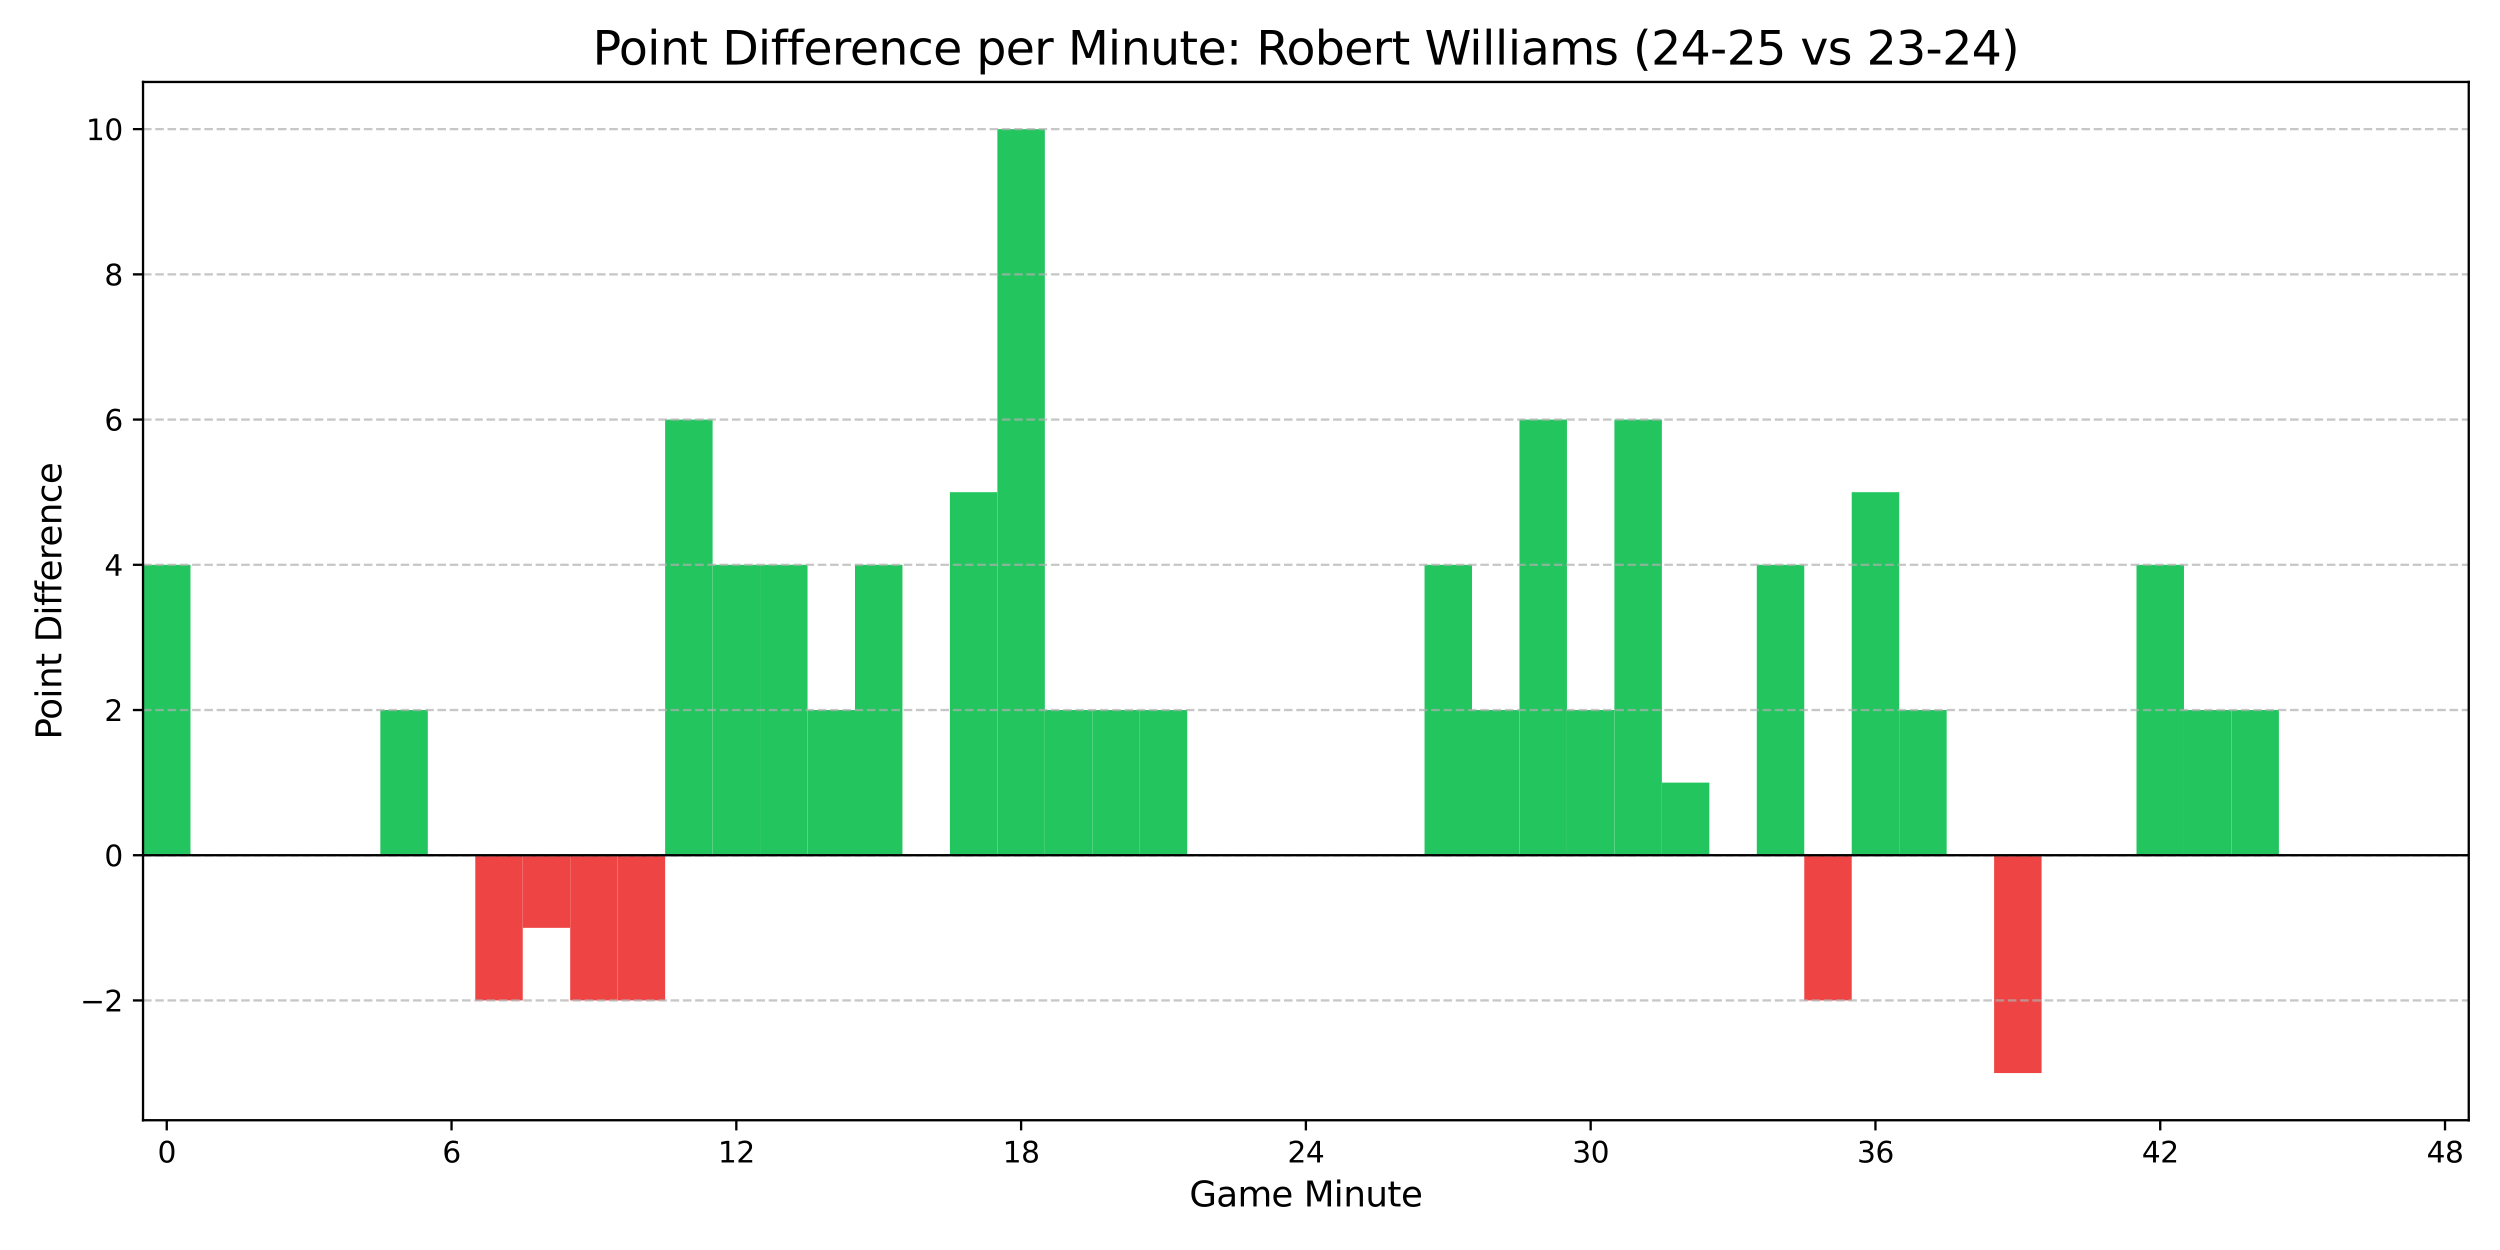 <?xml version="1.0" encoding="utf-8" standalone="no"?>
<!DOCTYPE svg PUBLIC "-//W3C//DTD SVG 1.1//EN"
  "http://www.w3.org/Graphics/SVG/1.1/DTD/svg11.dtd">
<svg xmlns:xlink="http://www.w3.org/1999/xlink" width="864pt" height="432pt" viewBox="0 0 864 432" xmlns="http://www.w3.org/2000/svg" version="1.1">
 <defs>
  <style type="text/css">*{stroke-linejoin: round; stroke-linecap: butt}</style>
 </defs>
 <g id="figure_1">
  <g id="patch_1">
   <path d="M 0 432 
L 864 432 
L 864 0 
L 0 0 
z
" style="fill: #ffffff"/>
  </g>
  <g id="axes_1">
   <g id="patch_2">
    <path d="M 49.43 387.16 
L 853.2 387.16 
L 853.2 28.32 
L 49.43 28.32 
z
" style="fill: #ffffff"/>
   </g>
   <g id="patch_3">
    <path d="M 49.43 295.568 
L 65.833 295.568 
L 65.833 195.193 
L 49.43 195.193 
z
" clip-path="url(#p8c4bafe4d4)" style="fill: #22c55e"/>
   </g>
   <g id="patch_4">
    <path d="M 65.833 295.568 
L 82.237 295.568 
L 82.237 295.568 
L 65.833 295.568 
z
" clip-path="url(#p8c4bafe4d4)" style="fill: #22c55e"/>
   </g>
   <g id="patch_5">
    <path d="M 82.237 295.568 
L 98.64 295.568 
L 98.64 295.568 
L 82.237 295.568 
z
" clip-path="url(#p8c4bafe4d4)" style="fill: #22c55e"/>
   </g>
   <g id="patch_6">
    <path d="M 98.64 295.568 
L 115.044 295.568 
L 115.044 295.568 
L 98.64 295.568 
z
" clip-path="url(#p8c4bafe4d4)" style="fill: #22c55e"/>
   </g>
   <g id="patch_7">
    <path d="M 115.044 295.568 
L 131.447 295.568 
L 131.447 295.568 
L 115.044 295.568 
z
" clip-path="url(#p8c4bafe4d4)" style="fill: #22c55e"/>
   </g>
   <g id="patch_8">
    <path d="M 131.447 295.568 
L 147.851 295.568 
L 147.851 245.381 
L 131.447 245.381 
z
" clip-path="url(#p8c4bafe4d4)" style="fill: #22c55e"/>
   </g>
   <g id="patch_9">
    <path d="M 147.851 295.568 
L 164.254 295.568 
L 164.254 295.568 
L 147.851 295.568 
z
" clip-path="url(#p8c4bafe4d4)" style="fill: #22c55e"/>
   </g>
   <g id="patch_10">
    <path d="M 164.254 295.568 
L 180.658 295.568 
L 180.658 345.755 
L 164.254 345.755 
z
" clip-path="url(#p8c4bafe4d4)" style="fill: #ef4444"/>
   </g>
   <g id="patch_11">
    <path d="M 180.658 295.568 
L 197.061 295.568 
L 197.061 320.662 
L 180.658 320.662 
z
" clip-path="url(#p8c4bafe4d4)" style="fill: #ef4444"/>
   </g>
   <g id="patch_12">
    <path d="M 197.061 295.568 
L 213.465 295.568 
L 213.465 345.755 
L 197.061 345.755 
z
" clip-path="url(#p8c4bafe4d4)" style="fill: #ef4444"/>
   </g>
   <g id="patch_13">
    <path d="M 213.465 295.568 
L 229.868 295.568 
L 229.868 345.755 
L 213.465 345.755 
z
" clip-path="url(#p8c4bafe4d4)" style="fill: #ef4444"/>
   </g>
   <g id="patch_14">
    <path d="M 229.868 295.568 
L 246.272 295.568 
L 246.272 145.006 
L 229.868 145.006 
z
" clip-path="url(#p8c4bafe4d4)" style="fill: #22c55e"/>
   </g>
   <g id="patch_15">
    <path d="M 246.272 295.568 
L 262.675 295.568 
L 262.675 195.193 
L 246.272 195.193 
z
" clip-path="url(#p8c4bafe4d4)" style="fill: #22c55e"/>
   </g>
   <g id="patch_16">
    <path d="M 262.675 295.568 
L 279.079 295.568 
L 279.079 195.193 
L 262.675 195.193 
z
" clip-path="url(#p8c4bafe4d4)" style="fill: #22c55e"/>
   </g>
   <g id="patch_17">
    <path d="M 279.079 295.568 
L 295.482 295.568 
L 295.482 245.381 
L 279.079 245.381 
z
" clip-path="url(#p8c4bafe4d4)" style="fill: #22c55e"/>
   </g>
   <g id="patch_18">
    <path d="M 295.482 295.568 
L 311.886 295.568 
L 311.886 195.193 
L 295.482 195.193 
z
" clip-path="url(#p8c4bafe4d4)" style="fill: #22c55e"/>
   </g>
   <g id="patch_19">
    <path d="M 311.886 295.568 
L 328.289 295.568 
L 328.289 295.568 
L 311.886 295.568 
z
" clip-path="url(#p8c4bafe4d4)" style="fill: #22c55e"/>
   </g>
   <g id="patch_20">
    <path d="M 328.289 295.568 
L 344.692 295.568 
L 344.692 170.099 
L 328.289 170.099 
z
" clip-path="url(#p8c4bafe4d4)" style="fill: #22c55e"/>
   </g>
   <g id="patch_21">
    <path d="M 344.692 295.568 
L 361.096 295.568 
L 361.096 44.631 
L 344.692 44.631 
z
" clip-path="url(#p8c4bafe4d4)" style="fill: #22c55e"/>
   </g>
   <g id="patch_22">
    <path d="M 361.096 295.568 
L 377.499 295.568 
L 377.499 245.381 
L 361.096 245.381 
z
" clip-path="url(#p8c4bafe4d4)" style="fill: #22c55e"/>
   </g>
   <g id="patch_23">
    <path d="M 377.499 295.568 
L 393.903 295.568 
L 393.903 245.381 
L 377.499 245.381 
z
" clip-path="url(#p8c4bafe4d4)" style="fill: #22c55e"/>
   </g>
   <g id="patch_24">
    <path d="M 393.903 295.568 
L 410.306 295.568 
L 410.306 245.381 
L 393.903 245.381 
z
" clip-path="url(#p8c4bafe4d4)" style="fill: #22c55e"/>
   </g>
   <g id="patch_25">
    <path d="M 410.306 295.568 
L 426.71 295.568 
L 426.71 295.568 
L 410.306 295.568 
z
" clip-path="url(#p8c4bafe4d4)" style="fill: #22c55e"/>
   </g>
   <g id="patch_26">
    <path d="M 426.71 295.568 
L 443.113 295.568 
L 443.113 295.568 
L 426.71 295.568 
z
" clip-path="url(#p8c4bafe4d4)" style="fill: #22c55e"/>
   </g>
   <g id="patch_27">
    <path d="M 443.113 295.568 
L 459.517 295.568 
L 459.517 295.568 
L 443.113 295.568 
z
" clip-path="url(#p8c4bafe4d4)" style="fill: #22c55e"/>
   </g>
   <g id="patch_28">
    <path d="M 459.517 295.568 
L 475.92 295.568 
L 475.92 295.568 
L 459.517 295.568 
z
" clip-path="url(#p8c4bafe4d4)" style="fill: #22c55e"/>
   </g>
   <g id="patch_29">
    <path d="M 475.92 295.568 
L 492.324 295.568 
L 492.324 295.568 
L 475.92 295.568 
z
" clip-path="url(#p8c4bafe4d4)" style="fill: #22c55e"/>
   </g>
   <g id="patch_30">
    <path d="M 492.324 295.568 
L 508.727 295.568 
L 508.727 195.193 
L 492.324 195.193 
z
" clip-path="url(#p8c4bafe4d4)" style="fill: #22c55e"/>
   </g>
   <g id="patch_31">
    <path d="M 508.727 295.568 
L 525.131 295.568 
L 525.131 245.381 
L 508.727 245.381 
z
" clip-path="url(#p8c4bafe4d4)" style="fill: #22c55e"/>
   </g>
   <g id="patch_32">
    <path d="M 525.131 295.568 
L 541.534 295.568 
L 541.534 145.006 
L 525.131 145.006 
z
" clip-path="url(#p8c4bafe4d4)" style="fill: #22c55e"/>
   </g>
   <g id="patch_33">
    <path d="M 541.534 295.568 
L 557.938 295.568 
L 557.938 245.381 
L 541.534 245.381 
z
" clip-path="url(#p8c4bafe4d4)" style="fill: #22c55e"/>
   </g>
   <g id="patch_34">
    <path d="M 557.938 295.568 
L 574.341 295.568 
L 574.341 145.006 
L 557.938 145.006 
z
" clip-path="url(#p8c4bafe4d4)" style="fill: #22c55e"/>
   </g>
   <g id="patch_35">
    <path d="M 574.341 295.568 
L 590.744 295.568 
L 590.744 270.474 
L 574.341 270.474 
z
" clip-path="url(#p8c4bafe4d4)" style="fill: #22c55e"/>
   </g>
   <g id="patch_36">
    <path d="M 590.744 295.568 
L 607.148 295.568 
L 607.148 295.568 
L 590.744 295.568 
z
" clip-path="url(#p8c4bafe4d4)" style="fill: #22c55e"/>
   </g>
   <g id="patch_37">
    <path d="M 607.148 295.568 
L 623.551 295.568 
L 623.551 195.193 
L 607.148 195.193 
z
" clip-path="url(#p8c4bafe4d4)" style="fill: #22c55e"/>
   </g>
   <g id="patch_38">
    <path d="M 623.551 295.568 
L 639.955 295.568 
L 639.955 345.755 
L 623.551 345.755 
z
" clip-path="url(#p8c4bafe4d4)" style="fill: #ef4444"/>
   </g>
   <g id="patch_39">
    <path d="M 639.955 295.568 
L 656.358 295.568 
L 656.358 170.099 
L 639.955 170.099 
z
" clip-path="url(#p8c4bafe4d4)" style="fill: #22c55e"/>
   </g>
   <g id="patch_40">
    <path d="M 656.358 295.568 
L 672.762 295.568 
L 672.762 245.381 
L 656.358 245.381 
z
" clip-path="url(#p8c4bafe4d4)" style="fill: #22c55e"/>
   </g>
   <g id="patch_41">
    <path d="M 672.762 295.568 
L 689.165 295.568 
L 689.165 295.568 
L 672.762 295.568 
z
" clip-path="url(#p8c4bafe4d4)" style="fill: #22c55e"/>
   </g>
   <g id="patch_42">
    <path d="M 689.165 295.568 
L 705.569 295.568 
L 705.569 370.849 
L 689.165 370.849 
z
" clip-path="url(#p8c4bafe4d4)" style="fill: #ef4444"/>
   </g>
   <g id="patch_43">
    <path d="M 705.569 295.568 
L 721.972 295.568 
L 721.972 295.568 
L 705.569 295.568 
z
" clip-path="url(#p8c4bafe4d4)" style="fill: #22c55e"/>
   </g>
   <g id="patch_44">
    <path d="M 721.972 295.568 
L 738.376 295.568 
L 738.376 295.568 
L 721.972 295.568 
z
" clip-path="url(#p8c4bafe4d4)" style="fill: #22c55e"/>
   </g>
   <g id="patch_45">
    <path d="M 738.376 295.568 
L 754.779 295.568 
L 754.779 195.193 
L 738.376 195.193 
z
" clip-path="url(#p8c4bafe4d4)" style="fill: #22c55e"/>
   </g>
   <g id="patch_46">
    <path d="M 754.779 295.568 
L 771.183 295.568 
L 771.183 245.381 
L 754.779 245.381 
z
" clip-path="url(#p8c4bafe4d4)" style="fill: #22c55e"/>
   </g>
   <g id="patch_47">
    <path d="M 771.183 295.568 
L 787.586 295.568 
L 787.586 245.381 
L 771.183 245.381 
z
" clip-path="url(#p8c4bafe4d4)" style="fill: #22c55e"/>
   </g>
   <g id="patch_48">
    <path d="M 787.586 295.568 
L 803.99 295.568 
L 803.99 295.568 
L 787.586 295.568 
z
" clip-path="url(#p8c4bafe4d4)" style="fill: #22c55e"/>
   </g>
   <g id="patch_49">
    <path d="M 803.99 295.568 
L 820.393 295.568 
L 820.393 295.568 
L 803.99 295.568 
z
" clip-path="url(#p8c4bafe4d4)" style="fill: #22c55e"/>
   </g>
   <g id="patch_50">
    <path d="M 820.393 295.568 
L 836.797 295.568 
L 836.797 295.568 
L 820.393 295.568 
z
" clip-path="url(#p8c4bafe4d4)" style="fill: #22c55e"/>
   </g>
   <g id="matplotlib.axis_1">
    <g id="xtick_1">
     <g id="line2d_1">
      <defs>
       <path id="m4bb38cdd18" d="M 0 0 
L 0 3.5 
" style="stroke: #000000; stroke-width: 0.8"/>
      </defs>
      <g>
       <use xlink:href="#m4bb38cdd18" x="57.632" y="387.16" style="stroke: #000000; stroke-width: 0.8"/>
      </g>
     </g>
     <g id="text_1">
      <!-- 0 -->
      <g transform="translate(54.45 401.758) scale(0.1 -0.1)">
       <defs>
        <path id="DejaVuSans-30" d="M 2034 4250 
Q 1547 4250 1301 3770 
Q 1056 3291 1056 2328 
Q 1056 1369 1301 889 
Q 1547 409 2034 409 
Q 2525 409 2770 889 
Q 3016 1369 3016 2328 
Q 3016 3291 2770 3770 
Q 2525 4250 2034 4250 
z
M 2034 4750 
Q 2819 4750 3233 4129 
Q 3647 3509 3647 2328 
Q 3647 1150 3233 529 
Q 2819 -91 2034 -91 
Q 1250 -91 836 529 
Q 422 1150 422 2328 
Q 422 3509 836 4129 
Q 1250 4750 2034 4750 
z
" transform="scale(0.016)"/>
       </defs>
       <use xlink:href="#DejaVuSans-30"/>
      </g>
     </g>
    </g>
    <g id="xtick_2">
     <g id="line2d_2">
      <g>
       <use xlink:href="#m4bb38cdd18" x="156.053" y="387.16" style="stroke: #000000; stroke-width: 0.8"/>
      </g>
     </g>
     <g id="text_2">
      <!-- 6 -->
      <g transform="translate(152.871 401.758) scale(0.1 -0.1)">
       <defs>
        <path id="DejaVuSans-36" d="M 2113 2584 
Q 1688 2584 1439 2293 
Q 1191 2003 1191 1497 
Q 1191 994 1439 701 
Q 1688 409 2113 409 
Q 2538 409 2786 701 
Q 3034 994 3034 1497 
Q 3034 2003 2786 2293 
Q 2538 2584 2113 2584 
z
M 3366 4563 
L 3366 3988 
Q 3128 4100 2886 4159 
Q 2644 4219 2406 4219 
Q 1781 4219 1451 3797 
Q 1122 3375 1075 2522 
Q 1259 2794 1537 2939 
Q 1816 3084 2150 3084 
Q 2853 3084 3261 2657 
Q 3669 2231 3669 1497 
Q 3669 778 3244 343 
Q 2819 -91 2113 -91 
Q 1303 -91 875 529 
Q 447 1150 447 2328 
Q 447 3434 972 4092 
Q 1497 4750 2381 4750 
Q 2619 4750 2861 4703 
Q 3103 4656 3366 4563 
z
" transform="scale(0.016)"/>
       </defs>
       <use xlink:href="#DejaVuSans-36"/>
      </g>
     </g>
    </g>
    <g id="xtick_3">
     <g id="line2d_3">
      <g>
       <use xlink:href="#m4bb38cdd18" x="254.473" y="387.16" style="stroke: #000000; stroke-width: 0.8"/>
      </g>
     </g>
     <g id="text_3">
      <!-- 12 -->
      <g transform="translate(248.111 401.758) scale(0.1 -0.1)">
       <defs>
        <path id="DejaVuSans-31" d="M 794 531 
L 1825 531 
L 1825 4091 
L 703 3866 
L 703 4441 
L 1819 4666 
L 2450 4666 
L 2450 531 
L 3481 531 
L 3481 0 
L 794 0 
L 794 531 
z
" transform="scale(0.016)"/>
        <path id="DejaVuSans-32" d="M 1228 531 
L 3431 531 
L 3431 0 
L 469 0 
L 469 531 
Q 828 903 1448 1529 
Q 2069 2156 2228 2338 
Q 2531 2678 2651 2914 
Q 2772 3150 2772 3378 
Q 2772 3750 2511 3984 
Q 2250 4219 1831 4219 
Q 1534 4219 1204 4116 
Q 875 4013 500 3803 
L 500 4441 
Q 881 4594 1212 4672 
Q 1544 4750 1819 4750 
Q 2544 4750 2975 4387 
Q 3406 4025 3406 3419 
Q 3406 3131 3298 2873 
Q 3191 2616 2906 2266 
Q 2828 2175 2409 1742 
Q 1991 1309 1228 531 
z
" transform="scale(0.016)"/>
       </defs>
       <use xlink:href="#DejaVuSans-31"/>
       <use xlink:href="#DejaVuSans-32" transform="translate(63.623 0)"/>
      </g>
     </g>
    </g>
    <g id="xtick_4">
     <g id="line2d_4">
      <g>
       <use xlink:href="#m4bb38cdd18" x="352.894" y="387.16" style="stroke: #000000; stroke-width: 0.8"/>
      </g>
     </g>
     <g id="text_4">
      <!-- 18 -->
      <g transform="translate(346.532 401.758) scale(0.1 -0.1)">
       <defs>
        <path id="DejaVuSans-38" d="M 2034 2216 
Q 1584 2216 1326 1975 
Q 1069 1734 1069 1313 
Q 1069 891 1326 650 
Q 1584 409 2034 409 
Q 2484 409 2743 651 
Q 3003 894 3003 1313 
Q 3003 1734 2745 1975 
Q 2488 2216 2034 2216 
z
M 1403 2484 
Q 997 2584 770 2862 
Q 544 3141 544 3541 
Q 544 4100 942 4425 
Q 1341 4750 2034 4750 
Q 2731 4750 3128 4425 
Q 3525 4100 3525 3541 
Q 3525 3141 3298 2862 
Q 3072 2584 2669 2484 
Q 3125 2378 3379 2068 
Q 3634 1759 3634 1313 
Q 3634 634 3220 271 
Q 2806 -91 2034 -91 
Q 1263 -91 848 271 
Q 434 634 434 1313 
Q 434 1759 690 2068 
Q 947 2378 1403 2484 
z
M 1172 3481 
Q 1172 3119 1398 2916 
Q 1625 2713 2034 2713 
Q 2441 2713 2670 2916 
Q 2900 3119 2900 3481 
Q 2900 3844 2670 4047 
Q 2441 4250 2034 4250 
Q 1625 4250 1398 4047 
Q 1172 3844 1172 3481 
z
" transform="scale(0.016)"/>
       </defs>
       <use xlink:href="#DejaVuSans-31"/>
       <use xlink:href="#DejaVuSans-38" transform="translate(63.623 0)"/>
      </g>
     </g>
    </g>
    <g id="xtick_5">
     <g id="line2d_5">
      <g>
       <use xlink:href="#m4bb38cdd18" x="451.315" y="387.16" style="stroke: #000000; stroke-width: 0.8"/>
      </g>
     </g>
     <g id="text_5">
      <!-- 24 -->
      <g transform="translate(444.952 401.758) scale(0.1 -0.1)">
       <defs>
        <path id="DejaVuSans-34" d="M 2419 4116 
L 825 1625 
L 2419 1625 
L 2419 4116 
z
M 2253 4666 
L 3047 4666 
L 3047 1625 
L 3713 1625 
L 3713 1100 
L 3047 1100 
L 3047 0 
L 2419 0 
L 2419 1100 
L 313 1100 
L 313 1709 
L 2253 4666 
z
" transform="scale(0.016)"/>
       </defs>
       <use xlink:href="#DejaVuSans-32"/>
       <use xlink:href="#DejaVuSans-34" transform="translate(63.623 0)"/>
      </g>
     </g>
    </g>
    <g id="xtick_6">
     <g id="line2d_6">
      <g>
       <use xlink:href="#m4bb38cdd18" x="549.736" y="387.16" style="stroke: #000000; stroke-width: 0.8"/>
      </g>
     </g>
     <g id="text_6">
      <!-- 30 -->
      <g transform="translate(543.373 401.758) scale(0.1 -0.1)">
       <defs>
        <path id="DejaVuSans-33" d="M 2597 2516 
Q 3050 2419 3304 2112 
Q 3559 1806 3559 1356 
Q 3559 666 3084 287 
Q 2609 -91 1734 -91 
Q 1441 -91 1130 -33 
Q 819 25 488 141 
L 488 750 
Q 750 597 1062 519 
Q 1375 441 1716 441 
Q 2309 441 2620 675 
Q 2931 909 2931 1356 
Q 2931 1769 2642 2001 
Q 2353 2234 1838 2234 
L 1294 2234 
L 1294 2753 
L 1863 2753 
Q 2328 2753 2575 2939 
Q 2822 3125 2822 3475 
Q 2822 3834 2567 4026 
Q 2313 4219 1838 4219 
Q 1578 4219 1281 4162 
Q 984 4106 628 3988 
L 628 4550 
Q 988 4650 1302 4700 
Q 1616 4750 1894 4750 
Q 2613 4750 3031 4423 
Q 3450 4097 3450 3541 
Q 3450 3153 3228 2886 
Q 3006 2619 2597 2516 
z
" transform="scale(0.016)"/>
       </defs>
       <use xlink:href="#DejaVuSans-33"/>
       <use xlink:href="#DejaVuSans-30" transform="translate(63.623 0)"/>
      </g>
     </g>
    </g>
    <g id="xtick_7">
     <g id="line2d_7">
      <g>
       <use xlink:href="#m4bb38cdd18" x="648.157" y="387.16" style="stroke: #000000; stroke-width: 0.8"/>
      </g>
     </g>
     <g id="text_7">
      <!-- 36 -->
      <g transform="translate(641.794 401.758) scale(0.1 -0.1)">
       <use xlink:href="#DejaVuSans-33"/>
       <use xlink:href="#DejaVuSans-36" transform="translate(63.623 0)"/>
      </g>
     </g>
    </g>
    <g id="xtick_8">
     <g id="line2d_8">
      <g>
       <use xlink:href="#m4bb38cdd18" x="746.577" y="387.16" style="stroke: #000000; stroke-width: 0.8"/>
      </g>
     </g>
     <g id="text_8">
      <!-- 42 -->
      <g transform="translate(740.215 401.758) scale(0.1 -0.1)">
       <use xlink:href="#DejaVuSans-34"/>
       <use xlink:href="#DejaVuSans-32" transform="translate(63.623 0)"/>
      </g>
     </g>
    </g>
    <g id="xtick_9">
     <g id="line2d_9">
      <g>
       <use xlink:href="#m4bb38cdd18" x="844.998" y="387.16" style="stroke: #000000; stroke-width: 0.8"/>
      </g>
     </g>
     <g id="text_9">
      <!-- 48 -->
      <g transform="translate(838.636 401.758) scale(0.1 -0.1)">
       <use xlink:href="#DejaVuSans-34"/>
       <use xlink:href="#DejaVuSans-38" transform="translate(63.623 0)"/>
      </g>
     </g>
    </g>
    <g id="text_10">
     <!-- Game Minute -->
     <g transform="translate(411.053 416.956) scale(0.12 -0.12)">
      <defs>
       <path id="DejaVuSans-47" d="M 3809 666 
L 3809 1919 
L 2778 1919 
L 2778 2438 
L 4434 2438 
L 4434 434 
Q 4069 175 3628 42 
Q 3188 -91 2688 -91 
Q 1594 -91 976 548 
Q 359 1188 359 2328 
Q 359 3472 976 4111 
Q 1594 4750 2688 4750 
Q 3144 4750 3555 4637 
Q 3966 4525 4313 4306 
L 4313 3634 
Q 3963 3931 3569 4081 
Q 3175 4231 2741 4231 
Q 1884 4231 1454 3753 
Q 1025 3275 1025 2328 
Q 1025 1384 1454 906 
Q 1884 428 2741 428 
Q 3075 428 3337 486 
Q 3600 544 3809 666 
z
" transform="scale(0.016)"/>
       <path id="DejaVuSans-61" d="M 2194 1759 
Q 1497 1759 1228 1600 
Q 959 1441 959 1056 
Q 959 750 1161 570 
Q 1363 391 1709 391 
Q 2188 391 2477 730 
Q 2766 1069 2766 1631 
L 2766 1759 
L 2194 1759 
z
M 3341 1997 
L 3341 0 
L 2766 0 
L 2766 531 
Q 2569 213 2275 61 
Q 1981 -91 1556 -91 
Q 1019 -91 701 211 
Q 384 513 384 1019 
Q 384 1609 779 1909 
Q 1175 2209 1959 2209 
L 2766 2209 
L 2766 2266 
Q 2766 2663 2505 2880 
Q 2244 3097 1772 3097 
Q 1472 3097 1187 3025 
Q 903 2953 641 2809 
L 641 3341 
Q 956 3463 1253 3523 
Q 1550 3584 1831 3584 
Q 2591 3584 2966 3190 
Q 3341 2797 3341 1997 
z
" transform="scale(0.016)"/>
       <path id="DejaVuSans-6d" d="M 3328 2828 
Q 3544 3216 3844 3400 
Q 4144 3584 4550 3584 
Q 5097 3584 5394 3201 
Q 5691 2819 5691 2113 
L 5691 0 
L 5113 0 
L 5113 2094 
Q 5113 2597 4934 2840 
Q 4756 3084 4391 3084 
Q 3944 3084 3684 2787 
Q 3425 2491 3425 1978 
L 3425 0 
L 2847 0 
L 2847 2094 
Q 2847 2600 2669 2842 
Q 2491 3084 2119 3084 
Q 1678 3084 1418 2786 
Q 1159 2488 1159 1978 
L 1159 0 
L 581 0 
L 581 3500 
L 1159 3500 
L 1159 2956 
Q 1356 3278 1631 3431 
Q 1906 3584 2284 3584 
Q 2666 3584 2933 3390 
Q 3200 3197 3328 2828 
z
" transform="scale(0.016)"/>
       <path id="DejaVuSans-65" d="M 3597 1894 
L 3597 1613 
L 953 1613 
Q 991 1019 1311 708 
Q 1631 397 2203 397 
Q 2534 397 2845 478 
Q 3156 559 3463 722 
L 3463 178 
Q 3153 47 2828 -22 
Q 2503 -91 2169 -91 
Q 1331 -91 842 396 
Q 353 884 353 1716 
Q 353 2575 817 3079 
Q 1281 3584 2069 3584 
Q 2775 3584 3186 3129 
Q 3597 2675 3597 1894 
z
M 3022 2063 
Q 3016 2534 2758 2815 
Q 2500 3097 2075 3097 
Q 1594 3097 1305 2825 
Q 1016 2553 972 2059 
L 3022 2063 
z
" transform="scale(0.016)"/>
       <path id="DejaVuSans-20" transform="scale(0.016)"/>
       <path id="DejaVuSans-4d" d="M 628 4666 
L 1569 4666 
L 2759 1491 
L 3956 4666 
L 4897 4666 
L 4897 0 
L 4281 0 
L 4281 4097 
L 3078 897 
L 2444 897 
L 1241 4097 
L 1241 0 
L 628 0 
L 628 4666 
z
" transform="scale(0.016)"/>
       <path id="DejaVuSans-69" d="M 603 3500 
L 1178 3500 
L 1178 0 
L 603 0 
L 603 3500 
z
M 603 4863 
L 1178 4863 
L 1178 4134 
L 603 4134 
L 603 4863 
z
" transform="scale(0.016)"/>
       <path id="DejaVuSans-6e" d="M 3513 2113 
L 3513 0 
L 2938 0 
L 2938 2094 
Q 2938 2591 2744 2837 
Q 2550 3084 2163 3084 
Q 1697 3084 1428 2787 
Q 1159 2491 1159 1978 
L 1159 0 
L 581 0 
L 581 3500 
L 1159 3500 
L 1159 2956 
Q 1366 3272 1645 3428 
Q 1925 3584 2291 3584 
Q 2894 3584 3203 3211 
Q 3513 2838 3513 2113 
z
" transform="scale(0.016)"/>
       <path id="DejaVuSans-75" d="M 544 1381 
L 544 3500 
L 1119 3500 
L 1119 1403 
Q 1119 906 1312 657 
Q 1506 409 1894 409 
Q 2359 409 2629 706 
Q 2900 1003 2900 1516 
L 2900 3500 
L 3475 3500 
L 3475 0 
L 2900 0 
L 2900 538 
Q 2691 219 2414 64 
Q 2138 -91 1772 -91 
Q 1169 -91 856 284 
Q 544 659 544 1381 
z
M 1991 3584 
L 1991 3584 
z
" transform="scale(0.016)"/>
       <path id="DejaVuSans-74" d="M 1172 4494 
L 1172 3500 
L 2356 3500 
L 2356 3053 
L 1172 3053 
L 1172 1153 
Q 1172 725 1289 603 
Q 1406 481 1766 481 
L 2356 481 
L 2356 0 
L 1766 0 
Q 1100 0 847 248 
Q 594 497 594 1153 
L 594 3053 
L 172 3053 
L 172 3500 
L 594 3500 
L 594 4494 
L 1172 4494 
z
" transform="scale(0.016)"/>
      </defs>
      <use xlink:href="#DejaVuSans-47"/>
      <use xlink:href="#DejaVuSans-61" transform="translate(77.49 0)"/>
      <use xlink:href="#DejaVuSans-6d" transform="translate(138.77 0)"/>
      <use xlink:href="#DejaVuSans-65" transform="translate(236.182 0)"/>
      <use xlink:href="#DejaVuSans-20" transform="translate(297.705 0)"/>
      <use xlink:href="#DejaVuSans-4d" transform="translate(329.492 0)"/>
      <use xlink:href="#DejaVuSans-69" transform="translate(415.771 0)"/>
      <use xlink:href="#DejaVuSans-6e" transform="translate(443.555 0)"/>
      <use xlink:href="#DejaVuSans-75" transform="translate(506.934 0)"/>
      <use xlink:href="#DejaVuSans-74" transform="translate(570.312 0)"/>
      <use xlink:href="#DejaVuSans-65" transform="translate(609.521 0)"/>
     </g>
    </g>
   </g>
   <g id="matplotlib.axis_2">
    <g id="ytick_1">
     <g id="line2d_10">
      <path d="M 49.43 345.755 
L 853.2 345.755 
" clip-path="url(#p8c4bafe4d4)" style="fill: none; stroke-dasharray: 2.96,1.28; stroke-dashoffset: 0; stroke: #b0b0b0; stroke-opacity: 0.7; stroke-width: 0.8"/>
     </g>
     <g id="line2d_11">
      <defs>
       <path id="m8967c547ec" d="M 0 0 
L -3.5 0 
" style="stroke: #000000; stroke-width: 0.8"/>
      </defs>
      <g>
       <use xlink:href="#m8967c547ec" x="49.43" y="345.755" style="stroke: #000000; stroke-width: 0.8"/>
      </g>
     </g>
     <g id="text_11">
      <!-- −2 -->
      <g transform="translate(27.688 349.555) scale(0.1 -0.1)">
       <defs>
        <path id="DejaVuSans-2212" d="M 678 2272 
L 4684 2272 
L 4684 1741 
L 678 1741 
L 678 2272 
z
" transform="scale(0.016)"/>
       </defs>
       <use xlink:href="#DejaVuSans-2212"/>
       <use xlink:href="#DejaVuSans-32" transform="translate(83.789 0)"/>
      </g>
     </g>
    </g>
    <g id="ytick_2">
     <g id="line2d_12">
      <path d="M 49.43 295.568 
L 853.2 295.568 
" clip-path="url(#p8c4bafe4d4)" style="fill: none; stroke-dasharray: 2.96,1.28; stroke-dashoffset: 0; stroke: #b0b0b0; stroke-opacity: 0.7; stroke-width: 0.8"/>
     </g>
     <g id="line2d_13">
      <g>
       <use xlink:href="#m8967c547ec" x="49.43" y="295.568" style="stroke: #000000; stroke-width: 0.8"/>
      </g>
     </g>
     <g id="text_12">
      <!-- 0 -->
      <g transform="translate(36.068 299.367) scale(0.1 -0.1)">
       <use xlink:href="#DejaVuSans-30"/>
      </g>
     </g>
    </g>
    <g id="ytick_3">
     <g id="line2d_14">
      <path d="M 49.43 245.381 
L 853.2 245.381 
" clip-path="url(#p8c4bafe4d4)" style="fill: none; stroke-dasharray: 2.96,1.28; stroke-dashoffset: 0; stroke: #b0b0b0; stroke-opacity: 0.7; stroke-width: 0.8"/>
     </g>
     <g id="line2d_15">
      <g>
       <use xlink:href="#m8967c547ec" x="49.43" y="245.381" style="stroke: #000000; stroke-width: 0.8"/>
      </g>
     </g>
     <g id="text_13">
      <!-- 2 -->
      <g transform="translate(36.068 249.18) scale(0.1 -0.1)">
       <use xlink:href="#DejaVuSans-32"/>
      </g>
     </g>
    </g>
    <g id="ytick_4">
     <g id="line2d_16">
      <path d="M 49.43 195.193 
L 853.2 195.193 
" clip-path="url(#p8c4bafe4d4)" style="fill: none; stroke-dasharray: 2.96,1.28; stroke-dashoffset: 0; stroke: #b0b0b0; stroke-opacity: 0.7; stroke-width: 0.8"/>
     </g>
     <g id="line2d_17">
      <g>
       <use xlink:href="#m8967c547ec" x="49.43" y="195.193" style="stroke: #000000; stroke-width: 0.8"/>
      </g>
     </g>
     <g id="text_14">
      <!-- 4 -->
      <g transform="translate(36.068 198.992) scale(0.1 -0.1)">
       <use xlink:href="#DejaVuSans-34"/>
      </g>
     </g>
    </g>
    <g id="ytick_5">
     <g id="line2d_18">
      <path d="M 49.43 145.006 
L 853.2 145.006 
" clip-path="url(#p8c4bafe4d4)" style="fill: none; stroke-dasharray: 2.96,1.28; stroke-dashoffset: 0; stroke: #b0b0b0; stroke-opacity: 0.7; stroke-width: 0.8"/>
     </g>
     <g id="line2d_19">
      <g>
       <use xlink:href="#m8967c547ec" x="49.43" y="145.006" style="stroke: #000000; stroke-width: 0.8"/>
      </g>
     </g>
     <g id="text_15">
      <!-- 6 -->
      <g transform="translate(36.068 148.805) scale(0.1 -0.1)">
       <use xlink:href="#DejaVuSans-36"/>
      </g>
     </g>
    </g>
    <g id="ytick_6">
     <g id="line2d_20">
      <path d="M 49.43 94.818 
L 853.2 94.818 
" clip-path="url(#p8c4bafe4d4)" style="fill: none; stroke-dasharray: 2.96,1.28; stroke-dashoffset: 0; stroke: #b0b0b0; stroke-opacity: 0.7; stroke-width: 0.8"/>
     </g>
     <g id="line2d_21">
      <g>
       <use xlink:href="#m8967c547ec" x="49.43" y="94.818" style="stroke: #000000; stroke-width: 0.8"/>
      </g>
     </g>
     <g id="text_16">
      <!-- 8 -->
      <g transform="translate(36.068 98.618) scale(0.1 -0.1)">
       <use xlink:href="#DejaVuSans-38"/>
      </g>
     </g>
    </g>
    <g id="ytick_7">
     <g id="line2d_22">
      <path d="M 49.43 44.631 
L 853.2 44.631 
" clip-path="url(#p8c4bafe4d4)" style="fill: none; stroke-dasharray: 2.96,1.28; stroke-dashoffset: 0; stroke: #b0b0b0; stroke-opacity: 0.7; stroke-width: 0.8"/>
     </g>
     <g id="line2d_23">
      <g>
       <use xlink:href="#m8967c547ec" x="49.43" y="44.631" style="stroke: #000000; stroke-width: 0.8"/>
      </g>
     </g>
     <g id="text_17">
      <!-- 10 -->
      <g transform="translate(29.705 48.43) scale(0.1 -0.1)">
       <use xlink:href="#DejaVuSans-31"/>
       <use xlink:href="#DejaVuSans-30" transform="translate(63.623 0)"/>
      </g>
     </g>
    </g>
    <g id="text_18">
     <!-- Point Difference -->
     <g transform="translate(21.192 255.56) rotate(-90) scale(0.12 -0.12)">
      <defs>
       <path id="DejaVuSans-50" d="M 1259 4147 
L 1259 2394 
L 2053 2394 
Q 2494 2394 2734 2622 
Q 2975 2850 2975 3272 
Q 2975 3691 2734 3919 
Q 2494 4147 2053 4147 
L 1259 4147 
z
M 628 4666 
L 2053 4666 
Q 2838 4666 3239 4311 
Q 3641 3956 3641 3272 
Q 3641 2581 3239 2228 
Q 2838 1875 2053 1875 
L 1259 1875 
L 1259 0 
L 628 0 
L 628 4666 
z
" transform="scale(0.016)"/>
       <path id="DejaVuSans-6f" d="M 1959 3097 
Q 1497 3097 1228 2736 
Q 959 2375 959 1747 
Q 959 1119 1226 758 
Q 1494 397 1959 397 
Q 2419 397 2687 759 
Q 2956 1122 2956 1747 
Q 2956 2369 2687 2733 
Q 2419 3097 1959 3097 
z
M 1959 3584 
Q 2709 3584 3137 3096 
Q 3566 2609 3566 1747 
Q 3566 888 3137 398 
Q 2709 -91 1959 -91 
Q 1206 -91 779 398 
Q 353 888 353 1747 
Q 353 2609 779 3096 
Q 1206 3584 1959 3584 
z
" transform="scale(0.016)"/>
       <path id="DejaVuSans-44" d="M 1259 4147 
L 1259 519 
L 2022 519 
Q 2988 519 3436 956 
Q 3884 1394 3884 2338 
Q 3884 3275 3436 3711 
Q 2988 4147 2022 4147 
L 1259 4147 
z
M 628 4666 
L 1925 4666 
Q 3281 4666 3915 4102 
Q 4550 3538 4550 2338 
Q 4550 1131 3912 565 
Q 3275 0 1925 0 
L 628 0 
L 628 4666 
z
" transform="scale(0.016)"/>
       <path id="DejaVuSans-66" d="M 2375 4863 
L 2375 4384 
L 1825 4384 
Q 1516 4384 1395 4259 
Q 1275 4134 1275 3809 
L 1275 3500 
L 2222 3500 
L 2222 3053 
L 1275 3053 
L 1275 0 
L 697 0 
L 697 3053 
L 147 3053 
L 147 3500 
L 697 3500 
L 697 3744 
Q 697 4328 969 4595 
Q 1241 4863 1831 4863 
L 2375 4863 
z
" transform="scale(0.016)"/>
       <path id="DejaVuSans-72" d="M 2631 2963 
Q 2534 3019 2420 3045 
Q 2306 3072 2169 3072 
Q 1681 3072 1420 2755 
Q 1159 2438 1159 1844 
L 1159 0 
L 581 0 
L 581 3500 
L 1159 3500 
L 1159 2956 
Q 1341 3275 1631 3429 
Q 1922 3584 2338 3584 
Q 2397 3584 2469 3576 
Q 2541 3569 2628 3553 
L 2631 2963 
z
" transform="scale(0.016)"/>
       <path id="DejaVuSans-63" d="M 3122 3366 
L 3122 2828 
Q 2878 2963 2633 3030 
Q 2388 3097 2138 3097 
Q 1578 3097 1268 2742 
Q 959 2388 959 1747 
Q 959 1106 1268 751 
Q 1578 397 2138 397 
Q 2388 397 2633 464 
Q 2878 531 3122 666 
L 3122 134 
Q 2881 22 2623 -34 
Q 2366 -91 2075 -91 
Q 1284 -91 818 406 
Q 353 903 353 1747 
Q 353 2603 823 3093 
Q 1294 3584 2113 3584 
Q 2378 3584 2631 3529 
Q 2884 3475 3122 3366 
z
" transform="scale(0.016)"/>
      </defs>
      <use xlink:href="#DejaVuSans-50"/>
      <use xlink:href="#DejaVuSans-6f" transform="translate(56.678 0)"/>
      <use xlink:href="#DejaVuSans-69" transform="translate(117.859 0)"/>
      <use xlink:href="#DejaVuSans-6e" transform="translate(145.643 0)"/>
      <use xlink:href="#DejaVuSans-74" transform="translate(209.021 0)"/>
      <use xlink:href="#DejaVuSans-20" transform="translate(248.23 0)"/>
      <use xlink:href="#DejaVuSans-44" transform="translate(280.018 0)"/>
      <use xlink:href="#DejaVuSans-69" transform="translate(357.02 0)"/>
      <use xlink:href="#DejaVuSans-66" transform="translate(384.803 0)"/>
      <use xlink:href="#DejaVuSans-66" transform="translate(420.008 0)"/>
      <use xlink:href="#DejaVuSans-65" transform="translate(455.213 0)"/>
      <use xlink:href="#DejaVuSans-72" transform="translate(516.736 0)"/>
      <use xlink:href="#DejaVuSans-65" transform="translate(555.6 0)"/>
      <use xlink:href="#DejaVuSans-6e" transform="translate(617.123 0)"/>
      <use xlink:href="#DejaVuSans-63" transform="translate(680.502 0)"/>
      <use xlink:href="#DejaVuSans-65" transform="translate(735.482 0)"/>
     </g>
    </g>
   </g>
   <g id="line2d_24">
    <path d="M 49.43 295.568 
L 853.2 295.568 
" clip-path="url(#p8c4bafe4d4)" style="fill: none; stroke: #000000; stroke-width: 0.8; stroke-linecap: square"/>
   </g>
   <g id="patch_51">
    <path d="M 49.43 387.16 
L 49.43 28.32 
" style="fill: none; stroke: #000000; stroke-width: 0.8; stroke-linejoin: miter; stroke-linecap: square"/>
   </g>
   <g id="patch_52">
    <path d="M 853.2 387.16 
L 853.2 28.32 
" style="fill: none; stroke: #000000; stroke-width: 0.8; stroke-linejoin: miter; stroke-linecap: square"/>
   </g>
   <g id="patch_53">
    <path d="M 49.43 387.16 
L 853.2 387.16 
" style="fill: none; stroke: #000000; stroke-width: 0.8; stroke-linejoin: miter; stroke-linecap: square"/>
   </g>
   <g id="patch_54">
    <path d="M 49.43 28.32 
L 853.2 28.32 
" style="fill: none; stroke: #000000; stroke-width: 0.8; stroke-linejoin: miter; stroke-linecap: square"/>
   </g>
   <g id="text_19">
    <!-- Point Difference per Minute: Robert Williams (24-25 vs 23-24) -->
    <g transform="translate(204.809 22.32) scale(0.16 -0.16)">
     <defs>
      <path id="DejaVuSans-70" d="M 1159 525 
L 1159 -1331 
L 581 -1331 
L 581 3500 
L 1159 3500 
L 1159 2969 
Q 1341 3281 1617 3432 
Q 1894 3584 2278 3584 
Q 2916 3584 3314 3078 
Q 3713 2572 3713 1747 
Q 3713 922 3314 415 
Q 2916 -91 2278 -91 
Q 1894 -91 1617 61 
Q 1341 213 1159 525 
z
M 3116 1747 
Q 3116 2381 2855 2742 
Q 2594 3103 2138 3103 
Q 1681 3103 1420 2742 
Q 1159 2381 1159 1747 
Q 1159 1113 1420 752 
Q 1681 391 2138 391 
Q 2594 391 2855 752 
Q 3116 1113 3116 1747 
z
" transform="scale(0.016)"/>
      <path id="DejaVuSans-3a" d="M 750 794 
L 1409 794 
L 1409 0 
L 750 0 
L 750 794 
z
M 750 3309 
L 1409 3309 
L 1409 2516 
L 750 2516 
L 750 3309 
z
" transform="scale(0.016)"/>
      <path id="DejaVuSans-52" d="M 2841 2188 
Q 3044 2119 3236 1894 
Q 3428 1669 3622 1275 
L 4263 0 
L 3584 0 
L 2988 1197 
Q 2756 1666 2539 1819 
Q 2322 1972 1947 1972 
L 1259 1972 
L 1259 0 
L 628 0 
L 628 4666 
L 2053 4666 
Q 2853 4666 3247 4331 
Q 3641 3997 3641 3322 
Q 3641 2881 3436 2590 
Q 3231 2300 2841 2188 
z
M 1259 4147 
L 1259 2491 
L 2053 2491 
Q 2509 2491 2742 2702 
Q 2975 2913 2975 3322 
Q 2975 3731 2742 3939 
Q 2509 4147 2053 4147 
L 1259 4147 
z
" transform="scale(0.016)"/>
      <path id="DejaVuSans-62" d="M 3116 1747 
Q 3116 2381 2855 2742 
Q 2594 3103 2138 3103 
Q 1681 3103 1420 2742 
Q 1159 2381 1159 1747 
Q 1159 1113 1420 752 
Q 1681 391 2138 391 
Q 2594 391 2855 752 
Q 3116 1113 3116 1747 
z
M 1159 2969 
Q 1341 3281 1617 3432 
Q 1894 3584 2278 3584 
Q 2916 3584 3314 3078 
Q 3713 2572 3713 1747 
Q 3713 922 3314 415 
Q 2916 -91 2278 -91 
Q 1894 -91 1617 61 
Q 1341 213 1159 525 
L 1159 0 
L 581 0 
L 581 4863 
L 1159 4863 
L 1159 2969 
z
" transform="scale(0.016)"/>
      <path id="DejaVuSans-57" d="M 213 4666 
L 850 4666 
L 1831 722 
L 2809 4666 
L 3519 4666 
L 4500 722 
L 5478 4666 
L 6119 4666 
L 4947 0 
L 4153 0 
L 3169 4050 
L 2175 0 
L 1381 0 
L 213 4666 
z
" transform="scale(0.016)"/>
      <path id="DejaVuSans-6c" d="M 603 4863 
L 1178 4863 
L 1178 0 
L 603 0 
L 603 4863 
z
" transform="scale(0.016)"/>
      <path id="DejaVuSans-73" d="M 2834 3397 
L 2834 2853 
Q 2591 2978 2328 3040 
Q 2066 3103 1784 3103 
Q 1356 3103 1142 2972 
Q 928 2841 928 2578 
Q 928 2378 1081 2264 
Q 1234 2150 1697 2047 
L 1894 2003 
Q 2506 1872 2764 1633 
Q 3022 1394 3022 966 
Q 3022 478 2636 193 
Q 2250 -91 1575 -91 
Q 1294 -91 989 -36 
Q 684 19 347 128 
L 347 722 
Q 666 556 975 473 
Q 1284 391 1588 391 
Q 1994 391 2212 530 
Q 2431 669 2431 922 
Q 2431 1156 2273 1281 
Q 2116 1406 1581 1522 
L 1381 1569 
Q 847 1681 609 1914 
Q 372 2147 372 2553 
Q 372 3047 722 3315 
Q 1072 3584 1716 3584 
Q 2034 3584 2315 3537 
Q 2597 3491 2834 3397 
z
" transform="scale(0.016)"/>
      <path id="DejaVuSans-28" d="M 1984 4856 
Q 1566 4138 1362 3434 
Q 1159 2731 1159 2009 
Q 1159 1288 1364 580 
Q 1569 -128 1984 -844 
L 1484 -844 
Q 1016 -109 783 600 
Q 550 1309 550 2009 
Q 550 2706 781 3412 
Q 1013 4119 1484 4856 
L 1984 4856 
z
" transform="scale(0.016)"/>
      <path id="DejaVuSans-2d" d="M 313 2009 
L 1997 2009 
L 1997 1497 
L 313 1497 
L 313 2009 
z
" transform="scale(0.016)"/>
      <path id="DejaVuSans-35" d="M 691 4666 
L 3169 4666 
L 3169 4134 
L 1269 4134 
L 1269 2991 
Q 1406 3038 1543 3061 
Q 1681 3084 1819 3084 
Q 2600 3084 3056 2656 
Q 3513 2228 3513 1497 
Q 3513 744 3044 326 
Q 2575 -91 1722 -91 
Q 1428 -91 1123 -41 
Q 819 9 494 109 
L 494 744 
Q 775 591 1075 516 
Q 1375 441 1709 441 
Q 2250 441 2565 725 
Q 2881 1009 2881 1497 
Q 2881 1984 2565 2268 
Q 2250 2553 1709 2553 
Q 1456 2553 1204 2497 
Q 953 2441 691 2322 
L 691 4666 
z
" transform="scale(0.016)"/>
      <path id="DejaVuSans-76" d="M 191 3500 
L 800 3500 
L 1894 563 
L 2988 3500 
L 3597 3500 
L 2284 0 
L 1503 0 
L 191 3500 
z
" transform="scale(0.016)"/>
      <path id="DejaVuSans-29" d="M 513 4856 
L 1013 4856 
Q 1481 4119 1714 3412 
Q 1947 2706 1947 2009 
Q 1947 1309 1714 600 
Q 1481 -109 1013 -844 
L 513 -844 
Q 928 -128 1133 580 
Q 1338 1288 1338 2009 
Q 1338 2731 1133 3434 
Q 928 4138 513 4856 
z
" transform="scale(0.016)"/>
     </defs>
     <use xlink:href="#DejaVuSans-50"/>
     <use xlink:href="#DejaVuSans-6f" transform="translate(56.678 0)"/>
     <use xlink:href="#DejaVuSans-69" transform="translate(117.859 0)"/>
     <use xlink:href="#DejaVuSans-6e" transform="translate(145.643 0)"/>
     <use xlink:href="#DejaVuSans-74" transform="translate(209.021 0)"/>
     <use xlink:href="#DejaVuSans-20" transform="translate(248.23 0)"/>
     <use xlink:href="#DejaVuSans-44" transform="translate(280.018 0)"/>
     <use xlink:href="#DejaVuSans-69" transform="translate(357.02 0)"/>
     <use xlink:href="#DejaVuSans-66" transform="translate(384.803 0)"/>
     <use xlink:href="#DejaVuSans-66" transform="translate(420.008 0)"/>
     <use xlink:href="#DejaVuSans-65" transform="translate(455.213 0)"/>
     <use xlink:href="#DejaVuSans-72" transform="translate(516.736 0)"/>
     <use xlink:href="#DejaVuSans-65" transform="translate(555.6 0)"/>
     <use xlink:href="#DejaVuSans-6e" transform="translate(617.123 0)"/>
     <use xlink:href="#DejaVuSans-63" transform="translate(680.502 0)"/>
     <use xlink:href="#DejaVuSans-65" transform="translate(735.482 0)"/>
     <use xlink:href="#DejaVuSans-20" transform="translate(797.006 0)"/>
     <use xlink:href="#DejaVuSans-70" transform="translate(828.793 0)"/>
     <use xlink:href="#DejaVuSans-65" transform="translate(892.27 0)"/>
     <use xlink:href="#DejaVuSans-72" transform="translate(953.793 0)"/>
     <use xlink:href="#DejaVuSans-20" transform="translate(994.906 0)"/>
     <use xlink:href="#DejaVuSans-4d" transform="translate(1026.693 0)"/>
     <use xlink:href="#DejaVuSans-69" transform="translate(1112.973 0)"/>
     <use xlink:href="#DejaVuSans-6e" transform="translate(1140.756 0)"/>
     <use xlink:href="#DejaVuSans-75" transform="translate(1204.135 0)"/>
     <use xlink:href="#DejaVuSans-74" transform="translate(1267.514 0)"/>
     <use xlink:href="#DejaVuSans-65" transform="translate(1306.723 0)"/>
     <use xlink:href="#DejaVuSans-3a" transform="translate(1368.246 0)"/>
     <use xlink:href="#DejaVuSans-20" transform="translate(1401.938 0)"/>
     <use xlink:href="#DejaVuSans-52" transform="translate(1433.725 0)"/>
     <use xlink:href="#DejaVuSans-6f" transform="translate(1498.707 0)"/>
     <use xlink:href="#DejaVuSans-62" transform="translate(1559.889 0)"/>
     <use xlink:href="#DejaVuSans-65" transform="translate(1623.365 0)"/>
     <use xlink:href="#DejaVuSans-72" transform="translate(1684.889 0)"/>
     <use xlink:href="#DejaVuSans-74" transform="translate(1726.002 0)"/>
     <use xlink:href="#DejaVuSans-20" transform="translate(1765.211 0)"/>
     <use xlink:href="#DejaVuSans-57" transform="translate(1796.998 0)"/>
     <use xlink:href="#DejaVuSans-69" transform="translate(1893.625 0)"/>
     <use xlink:href="#DejaVuSans-6c" transform="translate(1921.408 0)"/>
     <use xlink:href="#DejaVuSans-6c" transform="translate(1949.191 0)"/>
     <use xlink:href="#DejaVuSans-69" transform="translate(1976.975 0)"/>
     <use xlink:href="#DejaVuSans-61" transform="translate(2004.758 0)"/>
     <use xlink:href="#DejaVuSans-6d" transform="translate(2066.037 0)"/>
     <use xlink:href="#DejaVuSans-73" transform="translate(2163.449 0)"/>
     <use xlink:href="#DejaVuSans-20" transform="translate(2215.549 0)"/>
     <use xlink:href="#DejaVuSans-28" transform="translate(2247.336 0)"/>
     <use xlink:href="#DejaVuSans-32" transform="translate(2286.35 0)"/>
     <use xlink:href="#DejaVuSans-34" transform="translate(2349.973 0)"/>
     <use xlink:href="#DejaVuSans-2d" transform="translate(2413.596 0)"/>
     <use xlink:href="#DejaVuSans-32" transform="translate(2449.68 0)"/>
     <use xlink:href="#DejaVuSans-35" transform="translate(2513.303 0)"/>
     <use xlink:href="#DejaVuSans-20" transform="translate(2576.926 0)"/>
     <use xlink:href="#DejaVuSans-76" transform="translate(2608.713 0)"/>
     <use xlink:href="#DejaVuSans-73" transform="translate(2667.893 0)"/>
     <use xlink:href="#DejaVuSans-20" transform="translate(2719.992 0)"/>
     <use xlink:href="#DejaVuSans-32" transform="translate(2751.779 0)"/>
     <use xlink:href="#DejaVuSans-33" transform="translate(2815.402 0)"/>
     <use xlink:href="#DejaVuSans-2d" transform="translate(2879.025 0)"/>
     <use xlink:href="#DejaVuSans-32" transform="translate(2915.109 0)"/>
     <use xlink:href="#DejaVuSans-34" transform="translate(2978.732 0)"/>
     <use xlink:href="#DejaVuSans-29" transform="translate(3042.355 0)"/>
    </g>
   </g>
  </g>
 </g>
 <defs>
  <clipPath id="p8c4bafe4d4">
   <rect x="49.43" y="28.32" width="803.77" height="358.84"/>
  </clipPath>
 </defs>
</svg>
